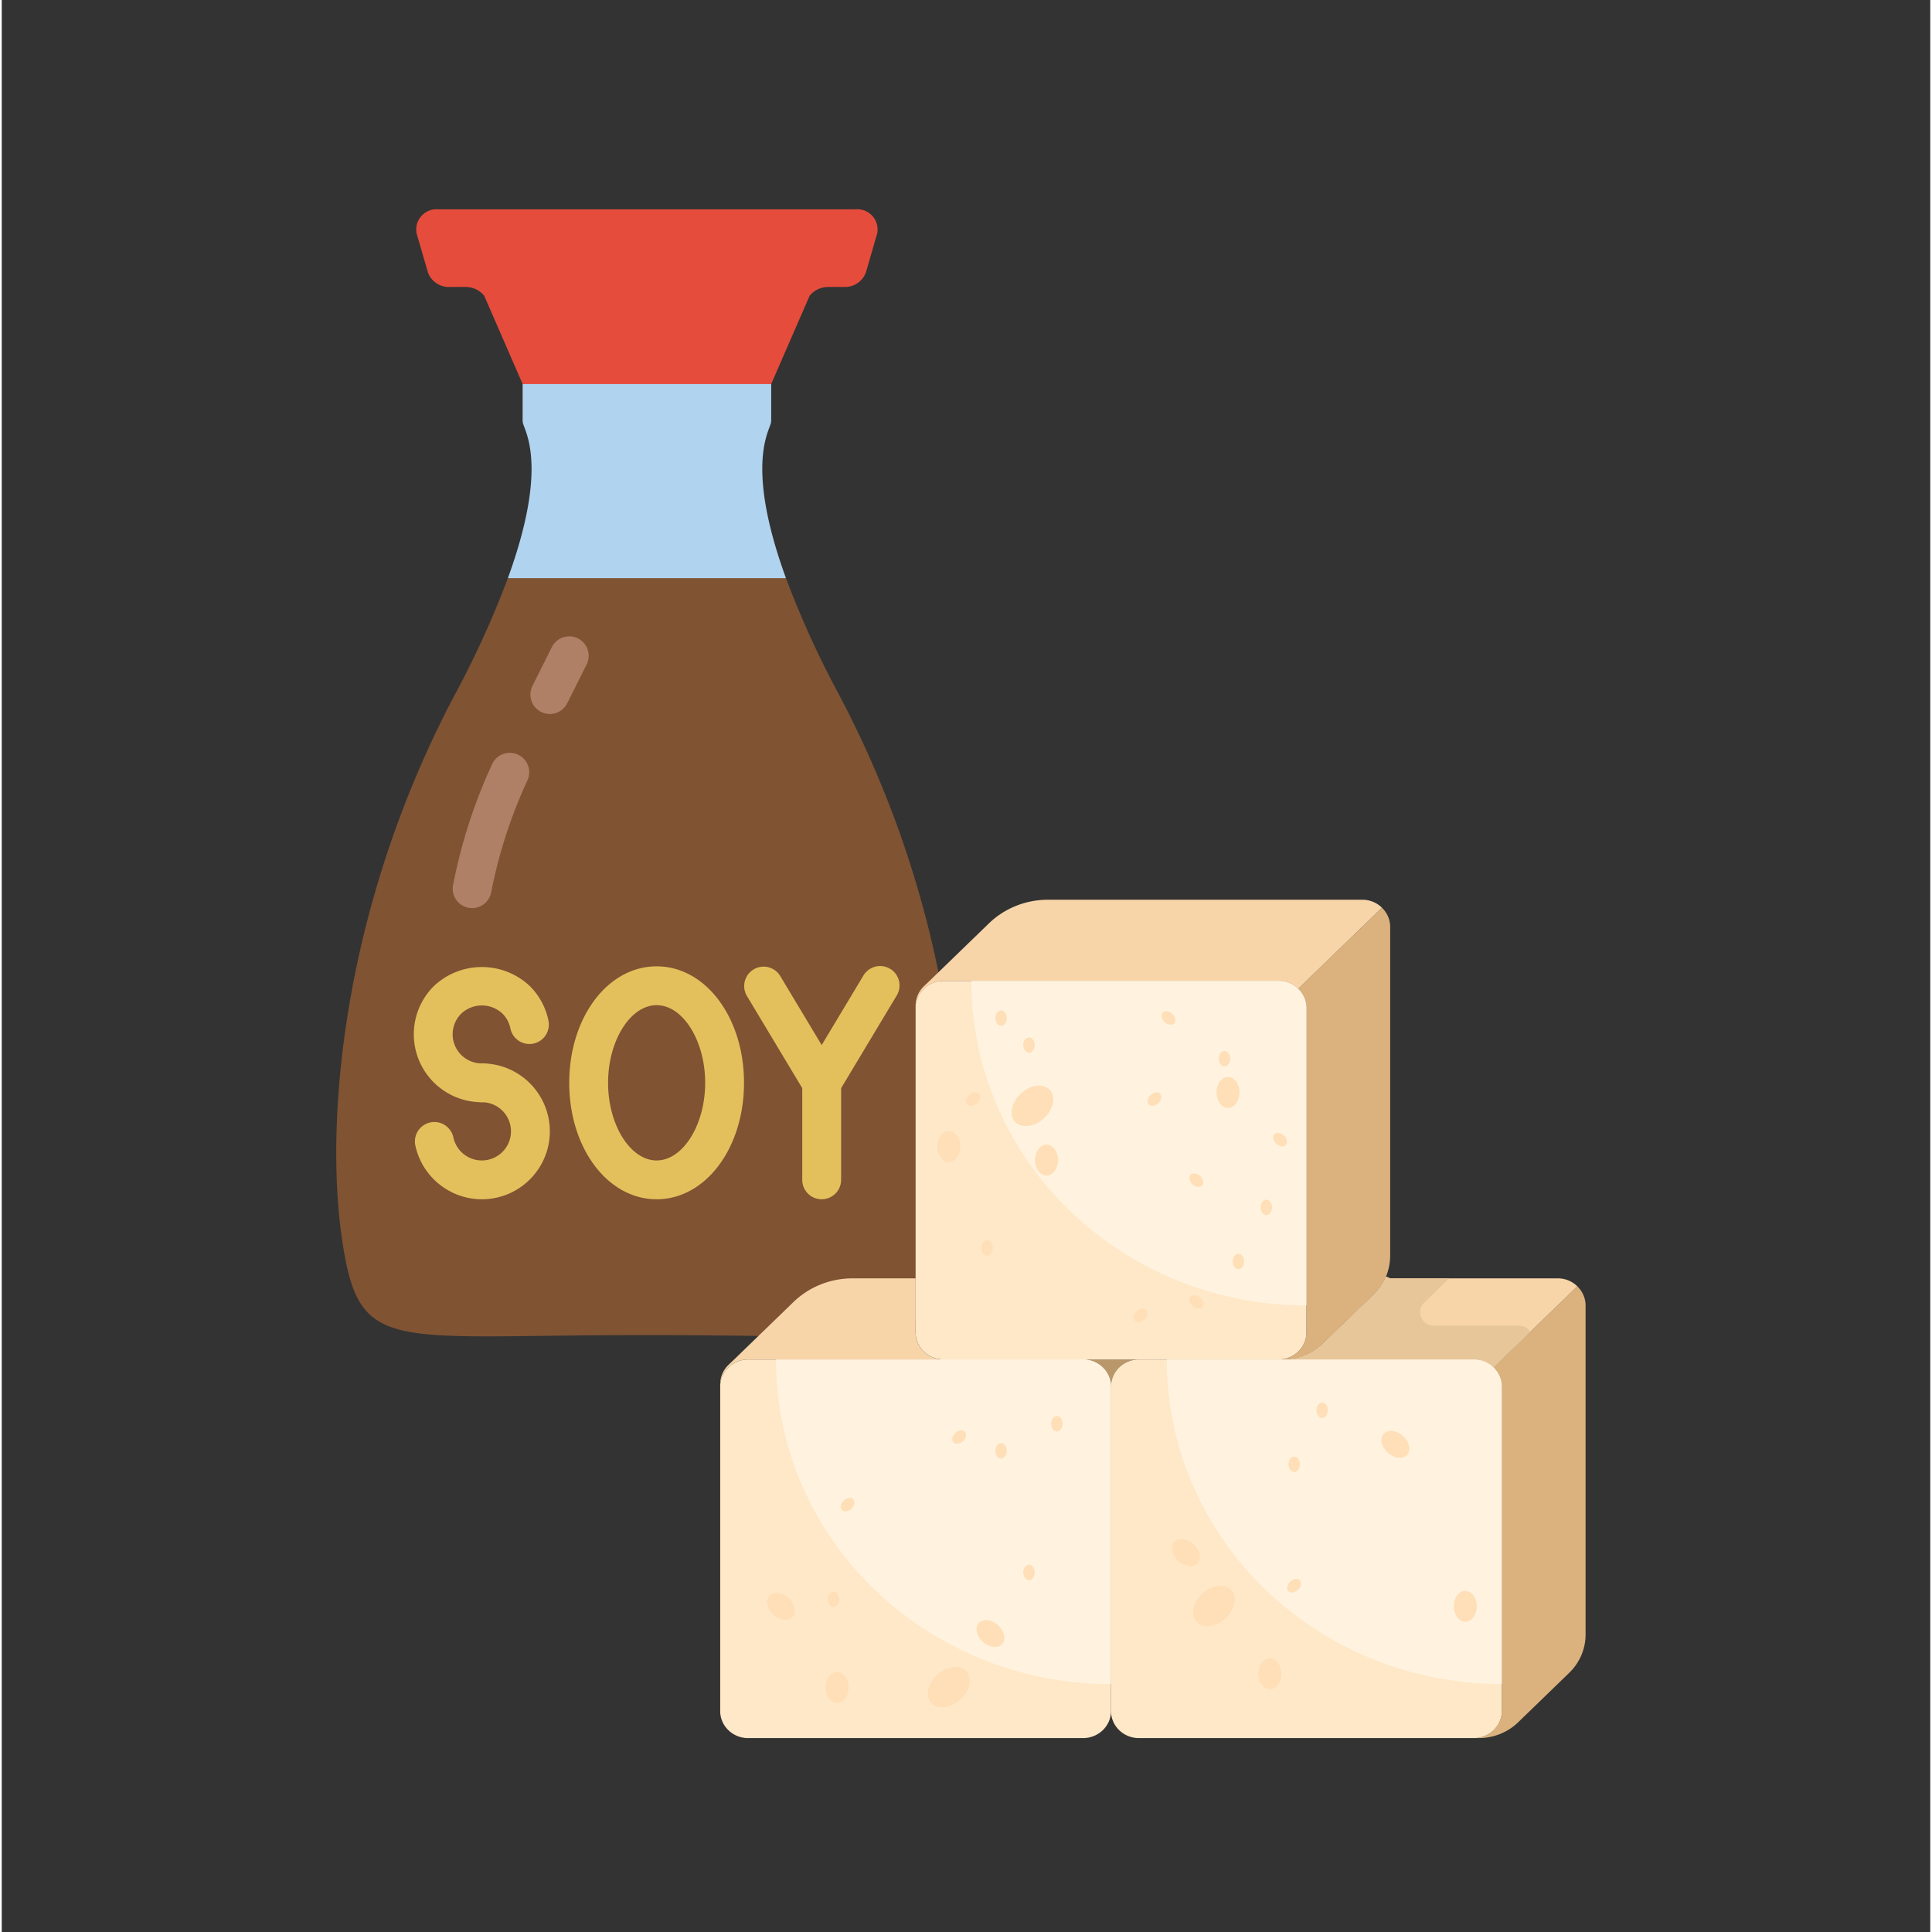 <svg height="503pt" viewBox="-113 0 503 503.91" width="503pt" xmlns="http://www.w3.org/2000/svg"><rect x="-113" y="0" width="503" height="503.91" fill="#333333" stroke="none"/><path d="M19.011 150.79c9.827-26.985 5.266-36.705 4.101-39.896a3.533 3.533 0 01-.253-1.416v-9.315l32.416-15.189 32.415 15.19v9.314a3.45 3.45 0 01-.253 1.416c-1.165 3.19-5.722 12.91 4.103 39.896l-33.732 15.189zm0 0" fill="#b0d3f0"/><path d="M115.345 60.875L112.408 71a5.807 5.807 0 01-5.724 3.849h-4.052a6.227 6.227 0 00-4.913 2.28L87.69 100.163H22.86L12.832 77.13a6.226 6.226 0 00-4.913-2.28H3.868A5.807 5.807 0 01-1.857 71l-2.936-10.125A5.292 5.292 0 01.93 54.599h108.693a5.286 5.286 0 014.438 1.7 5.285 5.285 0 011.284 4.576zm0 0" fill="#e64c3c"/><path d="M134.844 322.922c-4.406 30.378-11.8 25.314-76.63 25.314h-5.876c-64.83 0-72.227 5.064-76.63-25.314-4.408-30.376 0-86.064 29.475-141.754a247.523 247.523 0 0013.828-30.378h72.53a247.154 247.154 0 0013.827 30.378c29.476 55.69 33.883 111.378 29.476 141.754zm0 0" fill="#805333"/><g fill="#e4c05c"><path d="M12.223 287.483a17.723 17.723 0 01-16.396-10.934 17.715 17.715 0 013.85-19.325c7.036-6.666 18.06-6.666 25.093 0a17.68 17.68 0 014.826 8.997 5.063 5.063 0 01-3.951 5.973 5.063 5.063 0 01-5.976-3.95 7.577 7.577 0 00-2.06-3.862 7.847 7.847 0 00-10.768 0 7.594 7.594 0 005.383 12.976 5.063 5.063 0 110 10.125zm0 0"/><path d="M12.223 312.797c-8.42-.014-15.676-5.932-17.377-14.175a5.069 5.069 0 019.931-2.026 7.597 7.597 0 008.461 6.007 7.592 7.592 0 006.564-8.033 7.596 7.596 0 00-7.579-7.087 5.063 5.063 0 110-10.125c9.79 0 17.729 7.933 17.729 17.72 0 9.786-7.939 17.719-17.729 17.719zm45.584 0c-12.779 0-22.792-13.345-22.792-30.376 0-17.032 10.013-30.377 22.792-30.377S80.6 265.389 80.6 282.42c0 17.03-10.013 30.376-22.792 30.376zm0-50.626c-6.862 0-12.662 9.273-12.662 20.25 0 10.976 5.8 20.25 12.662 20.25s12.663-9.274 12.663-20.25c0-10.977-5.8-20.25-12.663-20.25zm43.051 25.312a5.063 5.063 0 01-4.339-2.454l-15.195-25.315a5.062 5.062 0 011.778-6.868 5.067 5.067 0 016.904 1.654l10.852 18.079 10.854-18.079a5.066 5.066 0 018.833.1 5.063 5.063 0 01-.15 5.114l-15.196 25.315a5.064 5.064 0 01-4.341 2.454zm0 0"/><path d="M100.858 312.797a5.061 5.061 0 01-5.064-5.061V282.42a5.066 5.066 0 0110.13 0v25.315a5.063 5.063 0 01-5.066 5.061zm0 0"/></g><path d="M9.69 236.858a5.063 5.063 0 01-4.972-6.046 137.547 137.547 0 0110.21-31.552 5.068 5.068 0 016.741-2.425 5.063 5.063 0 012.427 6.739 127.108 127.108 0 00-9.442 29.201 5.064 5.064 0 01-4.963 4.083zm20.262-50.628a5.06 5.06 0 01-4.306-2.403 5.052 5.052 0 01-.224-4.922l5.066-10.128a5.067 5.067 0 019.067 4.528l-5.066 10.126a5.066 5.066 0 01-4.537 2.798zm0 0" fill="#af8066"/><g data-name="06-tofu"><path d="M169.043 354.586h14.562a7.281 7.054 0 00-7.281 7.054 7.303 7.075 0 00-7.281-7.054z" fill="#b9976a"/><path d="M300.102 340.479v85.843a14.562 14.107 0 01-4.26 9.98l-13.324 12.909a14.562 14.107 0 01-10.302 4.126h-1.238a7.303 7.075 0 007.28-7.053V361.64a7.281 7.054 0 00-2.147-4.973l21.843-21.161a7.281 7.054 0 012.148 4.973z" fill="#dbb27d"/><path d="M297.954 335.506l-21.843 21.161a7.117 6.895 0 00-5.133-2.08h-49.73a14.562 14.107 0 0010.303-4.127l13.324-12.908a14.23 13.786 0 003.167-4.585l1.093.458h43.686a7.117 6.895 0 015.133 2.081z" fill="#f7d5a9"/><path d="M276.111 356.667a7.281 7.054 0 012.148 4.973v84.644a7.303 7.075 0 01-7.281 7.053h-87.373a7.281 7.054 0 01-7.281-7.053V361.64a7.281 7.054 0 017.281-7.054h87.373a7.117 6.895 0 015.133 2.081z" fill="#ffe8c8"/><path d="M249.135 241.728v85.843a15.177 14.703 0 01-1.093 5.396 14.23 13.786 0 01-3.167 4.585l-13.324 12.908a14.562 14.107 0 01-10.303 4.126h-1.238a7.303 7.075 0 007.281-7.053v-84.644a7.281 7.054 0 00-2.148-4.973l21.844-21.161a7.281 7.054 0 012.148 4.973z" fill="#dbb27d"/><path d="M246.987 236.755l-21.844 21.16a7.117 6.895 0 00-5.133-2.08h-87.373a7.281 7.054 0 00-7.28 7.054v-.6a7.423 7.191 0 012.11-5.008l1.53-1.446 15.436-14.954a21.796 21.115 0 0115.436-6.207h81.985a7.117 6.895 0 015.133 2.08z" fill="#f7d5a9"/><path d="M225.143 257.916a7.281 7.054 0 012.148 4.973v84.644a7.303 7.075 0 01-7.28 7.053h-87.374a7.281 7.054 0 01-7.28-7.053v-84.644a7.281 7.054 0 017.28-7.054h87.373a7.117 6.895 0 015.133 2.08zM176.324 361.64v84.644a7.303 7.075 0 01-7.281 7.053H81.67a7.281 7.054 0 01-7.281-7.053V361.64a7.281 7.054 0 017.281-7.054h87.373a7.303 7.075 0 017.28 7.054z" fill="#ffe8c8"/><path d="M132.637 354.586H81.67a7.281 7.054 0 00-7.281 7.054v-.6a7.423 7.191 0 012.111-5.008l1.53-1.446 15.435-14.954a21.796 21.115 0 0115.436-6.207h16.455v14.108a7.281 7.054 0 007.281 7.053z" fill="#f7d5a9"/><path d="M282.737 345.77H260.58a3.64 3.527 0 01-2.573-6.021l6.527-6.324h-15.4l-1.092-.458a14.23 13.786 0 01-3.167 4.585l-13.324 12.908a14.562 14.107 0 01-10.303 4.126h49.73a7.117 6.895 0 015.133 2.081l9.596-9.297a3.582 3.47 0 00-2.97-1.6z" fill="#e7c699"/><path d="M276.111 356.667a7.117 6.895 0 00-5.133-2.08h-80.092a87.322 84.594 0 0087.373 84.643v-77.59a7.281 7.054 0 00-2.148-4.973zm-101.935 0a7.117 6.895 0 00-5.133-2.08H88.95a87.322 84.594 0 0087.373 84.643v-77.59a7.281 7.054 0 00-2.148-4.973zm50.967-98.751a7.117 6.895 0 00-5.133-2.081h-80.09a87.322 84.594 0 0087.372 84.644v-77.59a7.281 7.054 0 00-2.148-4.973z" fill="#fff3e0"/><g fill="#ffdfb8" transform="matrix(3.641 0 0 3.527 70.748 231.147)"><ellipse cx="31.121" cy="31.75" rx=".574" ry=".413" transform="rotate(-45 31.099 31.751)"/><ellipse cx="18.121" cy="40.75" rx=".574" ry=".413" transform="rotate(-45 18.1 40.743)"/><ellipse cx="10.121" cy="45.75" rx=".574" ry=".413" transform="rotate(-45 10.102 45.738)"/><ellipse cx="38.121" cy="27.75" rx=".413" ry=".574"/><ellipse cx="25.121" cy="39.75" rx=".413" ry=".574"/><ellipse cx="40.121" cy="23.75" rx=".413" ry=".574"/><ellipse cx="42.121" cy="42.75" rx=".413" ry=".574"/><ellipse cx="44.121" cy="38.75" rx=".413" ry=".574"/><ellipse cx="35.121" cy="21.75" rx=".413" ry=".574" transform="rotate(-45 35.102 21.755)"/><ellipse cx="41.121" cy="18.75" rx=".413" ry=".574" transform="rotate(-45 41.1 18.759)"/><ellipse cx="35.121" cy="30.75" rx=".413" ry=".574" transform="rotate(-45 35.098 30.752)"/><ellipse cx="21.121" cy="41.75" rx=".413" ry=".574"/><ellipse cx="9.121" cy="52.75" rx=".413" ry=".574"/><ellipse cx="20.121" cy="26.75" rx=".413" ry=".574"/><ellipse cx="5.375" cy="53.25" rx=".825" ry="1.148" transform="rotate(-45 5.376 53.276)"/><ellipse cx="40.375" cy="58.25" rx=".825" ry="1.148"/><ellipse cx="17.375" cy="19.25" rx=".825" ry="1.148"/><ellipse cx="9.375" cy="59.25" rx=".825" ry="1.148"/><ellipse cx="24.375" cy="20.25" rx=".825" ry="1.148"/><ellipse cx="32.121" cy="15.75" rx=".574" ry=".413" transform="rotate(-45 32.104 15.756)"/><ellipse cx="19.121" cy="15.75" rx=".574" ry=".413" transform="rotate(-45 19.108 15.752)"/><ellipse cx="42.121" cy="51.75" rx=".574" ry=".413" transform="rotate(-45 42.088 51.748)"/><ellipse cx="37.121" cy="12.75" rx=".413" ry=".574"/><ellipse cx="23.121" cy="50.75" rx=".413" ry=".574"/><ellipse cx="33.121" cy="9.75" rx=".413" ry=".574" transform="rotate(-45 33.106 9.758)"/><ellipse cx="23.121" cy="11.75" rx=".413" ry=".574"/><ellipse cx="21.121" cy="9.75" rx=".413" ry=".574"/><ellipse cx="49.375" cy="41.25" rx=".825" ry="1.148" transform="rotate(-45 49.398 41.271)"/><ellipse cx="34.375" cy="49.25" rx=".825" ry="1.148" transform="rotate(-45 34.391 49.274)"/><ellipse cx="23.375" cy="16.25" rx="1.719" ry="1.235" transform="rotate(-45 23.362 16.253)"/><ellipse cx="36.375" cy="53.25" rx="1.719" ry="1.235" transform="rotate(-45 36.344 53.244)"/><ellipse cx="20.375" cy="55.25" rx=".825" ry="1.148" transform="rotate(-45 20.385 55.277)"/><ellipse cx="17.375" cy="59.25" rx="1.719" ry="1.235" transform="rotate(-45 17.348 59.236)"/><ellipse cx="37.375" cy="15.25" rx=".825" ry="1.148"/><ellipse cx="54.375" cy="53.25" rx=".825" ry="1.148"/></g></g></svg>